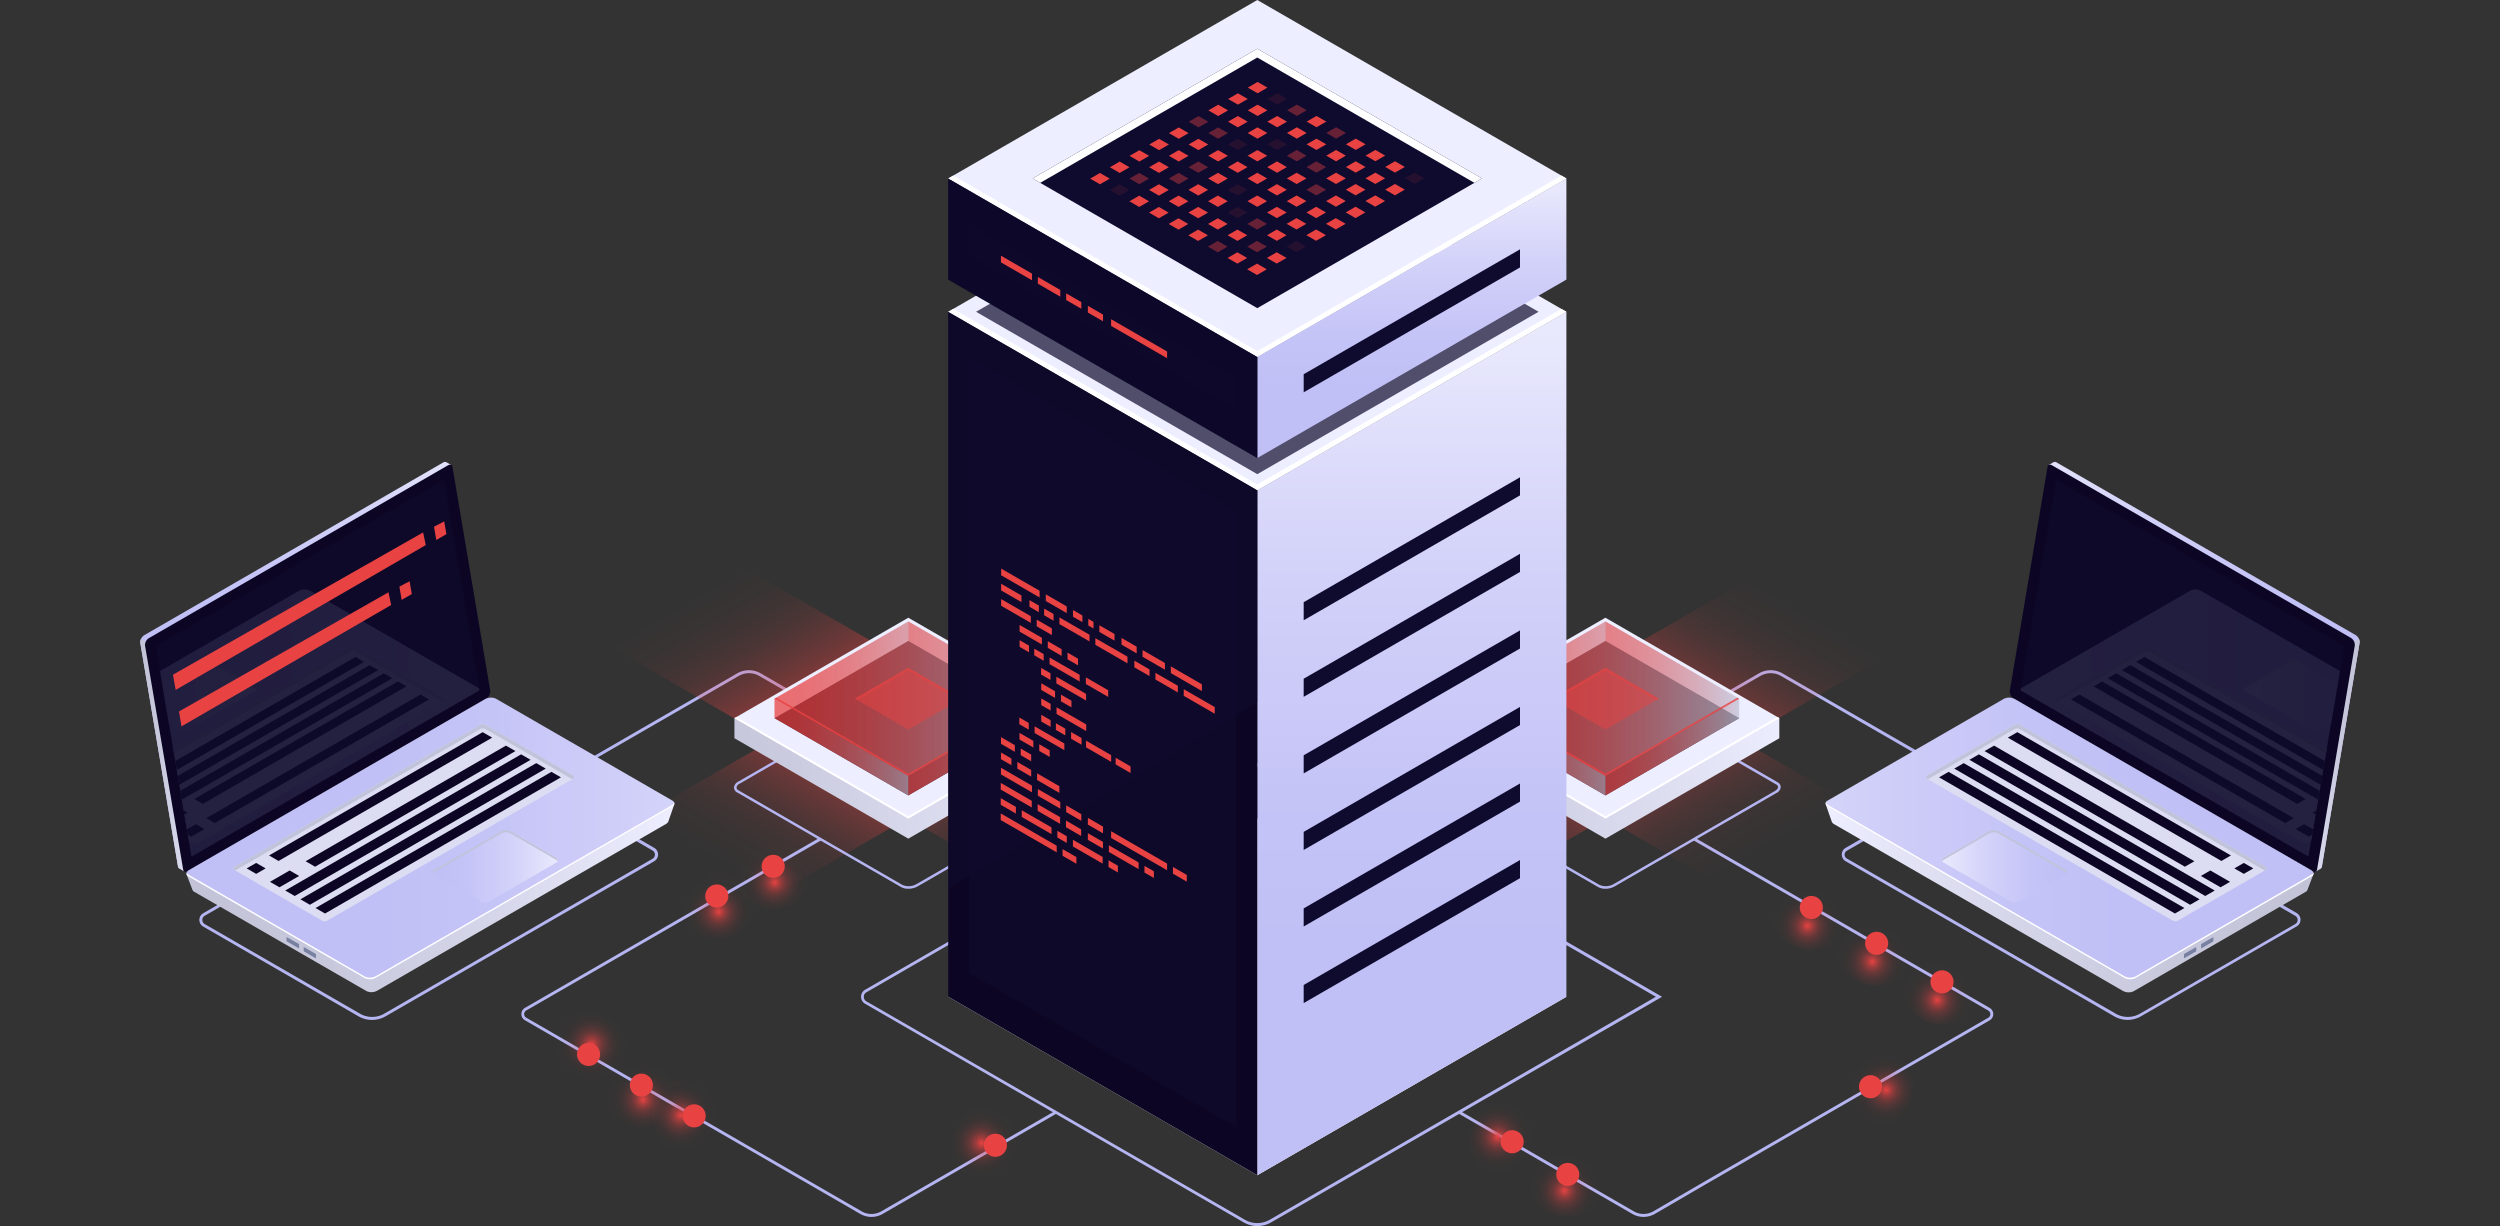 <svg xmlns="http://www.w3.org/2000/svg" xmlns:xlink="http://www.w3.org/1999/xlink" viewBox="0 0 552.4 270.91"><rect x="0" y="0" width="552.4" height="270.91" fill="#333333" stroke="none"/><defs><style>.cls-1{fill:none;}.cls-2{isolation:isolate;}.cls-12,.cls-3{fill:#b5b5f2;}.cls-10,.cls-11,.cls-4,.cls-5,.cls-6,.cls-7,.cls-8,.cls-9{opacity:0.6;}.cls-10,.cls-11,.cls-12,.cls-4,.cls-5,.cls-6,.cls-62,.cls-64,.cls-66,.cls-68,.cls-7,.cls-70,.cls-72,.cls-74,.cls-76,.cls-78,.cls-8,.cls-80,.cls-82,.cls-84,.cls-9{mix-blend-mode:lighten;}.cls-4{fill:url(#linear-gradient);}.cls-5{fill:url(#linear-gradient-2);}.cls-6{fill:url(#linear-gradient-3);}.cls-7{fill:url(#linear-gradient-4);}.cls-8{fill:url(#linear-gradient-5);}.cls-9{fill:url(#linear-gradient-6);}.cls-10{fill:url(#linear-gradient-7);}.cls-11{fill:url(#linear-gradient-8);}.cls-13{fill:url(#Áåçûìÿííûé_ãðàäèåíò_6);}.cls-14{fill:#edeeff;}.cls-15{fill:#fff;}.cls-16{fill:#03010f;}.cls-17,.cls-18,.cls-19,.cls-20,.cls-21,.cls-22,.cls-23,.cls-26,.cls-27,.cls-28,.cls-29,.cls-30,.cls-31{opacity:0.5;}.cls-17{fill:url(#Áåçûìÿííûé_ãðàäèåíò_5);}.cls-18{fill:url(#Áåçûìÿííûé_ãðàäèåíò_5-2);}.cls-19{fill:url(#Áåçûìÿííûé_ãðàäèåíò_5-3);}.cls-20{fill:url(#Áåçûìÿííûé_ãðàäèåíò_5-4);}.cls-21,.cls-24,.cls-37,.cls-40,.cls-41{fill:#e84242;}.cls-22{fill:url(#Áåçûìÿííûé_ãðàäèåíò_5-5);}.cls-23{fill:url(#Áåçûìÿííûé_ãðàäèåíò_5-6);}.cls-24{opacity:0.8;}.cls-25{fill:url(#Áåçûìÿííûé_ãðàäèåíò_6-2);}.cls-26{fill:url(#Áåçûìÿííûé_ãðàäèåíò_5-7);}.cls-27{fill:url(#Áåçûìÿííûé_ãðàäèåíò_5-8);}.cls-28{fill:url(#Áåçûìÿííûé_ãðàäèåíò_5-9);}.cls-29{fill:url(#Áåçûìÿííûé_ãðàäèåíò_5-10);}.cls-30{fill:url(#Áåçûìÿííûé_ãðàäèåíò_5-11);}.cls-31{fill:url(#Áåçûìÿííûé_ãðàäèåíò_5-12);}.cls-32,.cls-36,.cls-39{fill:#0f0b2e;}.cls-32{opacity:0.7;}.cls-33{fill:url(#Áåçûìÿííûé_ãðàäèåíò_3);}.cls-34{fill:#0c0624;}.cls-35,.cls-39{opacity:0.51;}.cls-38{fill:url(#Áåçûìÿííûé_ãðàäèåíò_3-2);}.cls-40{opacity:0.1;}.cls-41{opacity:0.4;}.cls-42{fill:url(#Áåçûìÿííûé_ãðàäèåíò_3-3);}.cls-43{fill:url(#Áåçûìÿííûé_ãðàäèåíò_4);}.cls-44{fill:url(#Áåçûìÿííûé_ãðàäèåíò_4-2);}.cls-45{fill:url(#Áåçûìÿííûé_ãðàäèåíò_3-4);}.cls-46{fill:#7881a2;}.cls-47{fill:#dcddf2;}.cls-48{fill:#c1c3db;}.cls-49{fill:url(#Áåçûìÿííûé_ãðàäèåíò_3-5);}.cls-50{opacity:0.11;}.cls-51{clip-path:url(#clip-path);}.cls-52{fill:url(#Áåçûìÿííûé_ãðàäèåíò_3-6);}.cls-53{fill:url(#Áåçûìÿííûé_ãðàäèåíò_3-7);}.cls-54{fill:url(#Áåçûìÿííûé_ãðàäèåíò_3-8);}.cls-55{fill:url(#Áåçûìÿííûé_ãðàäèåíò_4-3);}.cls-56{fill:url(#Áåçûìÿííûé_ãðàäèåíò_4-4);}.cls-57{fill:url(#Áåçûìÿííûé_ãðàäèåíò_3-9);}.cls-58{fill:url(#Áåçûìÿííûé_ãðàäèåíò_3-10);}.cls-59{clip-path:url(#clip-path-2);}.cls-60{fill:url(#Áåçûìÿííûé_ãðàäèåíò_3-11);}.cls-61{fill:url(#Áåçûìÿííûé_ãðàäèåíò_3-12);}.cls-62{fill:url(#radial-gradient);}.cls-63{fill:url(#Áåçûìÿííûé_ãðàäèåíò_2);}.cls-64{fill:url(#radial-gradient-2);}.cls-65{fill:url(#Áåçûìÿííûé_ãðàäèåíò_2-2);}.cls-66{fill:url(#radial-gradient-3);}.cls-67{fill:url(#Áåçûìÿííûé_ãðàäèåíò_2-3);}.cls-68{fill:url(#radial-gradient-4);}.cls-69{fill:url(#Áåçûìÿííûé_ãðàäèåíò_2-4);}.cls-70{fill:url(#radial-gradient-5);}.cls-71{fill:url(#Áåçûìÿííûé_ãðàäèåíò_2-5);}.cls-72{fill:url(#radial-gradient-6);}.cls-73{fill:url(#Áåçûìÿííûé_ãðàäèåíò_2-6);}.cls-74{fill:url(#radial-gradient-7);}.cls-75{fill:url(#Áåçûìÿííûé_ãðàäèåíò_2-7);}.cls-76{fill:url(#radial-gradient-8);}.cls-77{fill:url(#Áåçûìÿííûé_ãðàäèåíò_2-8);}.cls-78{fill:url(#radial-gradient-9);}.cls-79{fill:url(#Áåçûìÿííûé_ãðàäèåíò_2-9);}.cls-80{fill:url(#radial-gradient-10);}.cls-81{fill:url(#Áåçûìÿííûé_ãðàäèåíò_2-10);}.cls-82{fill:url(#radial-gradient-11);}.cls-83{fill:url(#Áåçûìÿííûé_ãðàäèåíò_2-11);}.cls-84{fill:url(#radial-gradient-12);}.cls-85{fill:url(#Áåçûìÿííûé_ãðàäèåíò_2-12);}</style><linearGradient id="linear-gradient" x1="-1854.96" y1="-750.21" x2="-1854.96" y2="-790.28" gradientTransform="matrix(0.87, 0.5, -1, 0.58, 1225.88, 1515.54)" gradientUnits="userSpaceOnUse"><stop offset="0" stop-color="#e84242"/><stop offset="0.04" stop-color="#e84242" stop-opacity="0.9"/><stop offset="0.13" stop-color="#e84242" stop-opacity="0.69"/><stop offset="0.23" stop-color="#e84242" stop-opacity="0.51"/><stop offset="0.34" stop-color="#e84242" stop-opacity="0.35"/><stop offset="0.44" stop-color="#e84242" stop-opacity="0.22"/><stop offset="0.56" stop-color="#e84242" stop-opacity="0.12"/><stop offset="0.68" stop-color="#e84242" stop-opacity="0.05"/><stop offset="0.82" stop-color="#e84242" stop-opacity="0.01"/><stop offset="1" stop-color="#e84242" stop-opacity="0"/></linearGradient><linearGradient id="linear-gradient-2" x1="987.41" y1="-69.02" x2="987.41" y2="-115.3" gradientTransform="matrix(1, -0.58, 0.87, 0.5, -587.86, 759.53)" xlink:href="#linear-gradient"/><linearGradient id="linear-gradient-3" x1="575.06" y1="2726.87" x2="575.06" y2="2686.8" gradientTransform="matrix(-0.87, -0.5, 1, -0.58, -1889.1, 2034.19)" xlink:href="#linear-gradient"/><linearGradient id="linear-gradient-4" x1="-2489.67" y1="2361" x2="-2489.67" y2="2314.73" gradientTransform="matrix(-1, 0.58, -0.87, -0.5, -75.35, 2790.2)" xlink:href="#linear-gradient"/><linearGradient id="linear-gradient-5" x1="-1944.02" y1="-673.09" x2="-1944.02" y2="-713.16" xlink:href="#linear-gradient"/><linearGradient id="linear-gradient-6" x1="910.29" y1="-158.08" x2="910.29" y2="-204.36" gradientTransform="matrix(1, -0.58, 0.87, 0.5, -587.86, 759.53)" xlink:href="#linear-gradient"/><linearGradient id="linear-gradient-7" x1="664.12" y1="2649.75" x2="664.12" y2="2609.68" gradientTransform="matrix(-0.87, -0.5, 1, -0.58, -1889.1, 2034.19)" xlink:href="#linear-gradient"/><linearGradient id="linear-gradient-8" x1="-2412.56" y1="2450.06" x2="-2412.56" y2="2403.78" gradientTransform="matrix(-1, 0.58, -0.87, -0.5, -75.35, 2790.2)" xlink:href="#linear-gradient"/><linearGradient id="Áåçûìÿííûé_ãðàäèåíò_6" x1="143.28" y1="171.99" x2="241.76" y2="171.99" gradientUnits="userSpaceOnUse"><stop offset="0" stop-color="#c2c3d7"/><stop offset="0.29" stop-color="#c9cade"/><stop offset="0.72" stop-color="#dddef0"/><stop offset="1" stop-color="#edeeff"/></linearGradient><linearGradient id="Áåçûìÿííûé_ãðàäèåíò_5" x1="171.15" y1="158.68" x2="230.26" y2="158.68" gradientUnits="userSpaceOnUse"><stop offset="0" stop-color="#e84242"/><stop offset="0.14" stop-color="#e74647"/><stop offset="0.31" stop-color="#e35355"/><stop offset="0.49" stop-color="#dd676d"/><stop offset="0.68" stop-color="#d5848e"/><stop offset="0.88" stop-color="#caa8b8"/><stop offset="1" stop-color="#c2c3d7"/></linearGradient><linearGradient id="Áåçûìÿííûé_ãðàäèåíò_5-2" x1="200.7" y1="148" x2="230.26" y2="148" xlink:href="#Áåçûìÿííûé_ãðàäèåíò_5"/><linearGradient id="Áåçûìÿííûé_ãðàäèåíò_5-3" x1="171.15" y1="148" x2="200.7" y2="148" xlink:href="#Áåçûìÿííûé_ãðàäèåíò_5"/><linearGradient id="Áåçûìÿííûé_ãðàäèåíò_5-4" x1="171.15" y1="154.38" x2="230.26" y2="154.38" xlink:href="#Áåçûìÿííûé_ãðàäèåíò_5"/><linearGradient id="Áåçûìÿííûé_ãðàäèåíò_5-5" x1="200.7" y1="165.06" x2="230.26" y2="165.06" xlink:href="#Áåçûìÿííûé_ãðàäèåíò_5"/><linearGradient id="Áåçûìÿííûé_ãðàäèåíò_5-6" x1="171.15" y1="165.06" x2="200.7" y2="165.06" xlink:href="#Áåçûìÿííûé_ãðàäèåíò_5"/><linearGradient id="Áåçûìÿííûé_ãðàäèåíò_6-2" x1="297.31" y1="171.99" x2="395.79" y2="171.99" xlink:href="#Áåçûìÿííûé_ãðàäèåíò_6"/><linearGradient id="Áåçûìÿííûé_ãðàäèåíò_5-7" x1="325.18" y1="158.68" x2="384.29" y2="158.68" xlink:href="#Áåçûìÿííûé_ãðàäèåíò_5"/><linearGradient id="Áåçûìÿííûé_ãðàäèåíò_5-8" x1="354.73" y1="148" x2="384.29" y2="148" xlink:href="#Áåçûìÿííûé_ãðàäèåíò_5"/><linearGradient id="Áåçûìÿííûé_ãðàäèåíò_5-9" x1="325.18" y1="148" x2="354.73" y2="148" xlink:href="#Áåçûìÿííûé_ãðàäèåíò_5"/><linearGradient id="Áåçûìÿííûé_ãðàäèåíò_5-10" x1="325.18" y1="154.38" x2="384.29" y2="154.38" xlink:href="#Áåçûìÿííûé_ãðàäèåíò_5"/><linearGradient id="Áåçûìÿííûé_ãðàäèåíò_5-11" x1="354.73" y1="165.06" x2="384.29" y2="165.06" xlink:href="#Áåçûìÿííûé_ãðàäèåíò_5"/><linearGradient id="Áåçûìÿííûé_ãðàäèåíò_5-12" x1="325.18" y1="165.06" x2="354.73" y2="165.06" xlink:href="#Áåçûìÿííûé_ãðàäèåíò_5"/><linearGradient id="Áåçûìÿííûé_ãðàäèåíò_3" x1="311.96" y1="217.06" x2="311.96" y2="72.94" gradientUnits="userSpaceOnUse"><stop offset="0" stop-color="#c0bff6"/><stop offset="0.29" stop-color="#c5c4f7"/><stop offset="0.64" stop-color="#d3d2f9"/><stop offset="1" stop-color="#e9e9fd"/></linearGradient><linearGradient id="Áåçûìÿííûé_ãðàäèåíò_3-2" x1="311.96" y1="87.41" x2="311.96" y2="40.74" xlink:href="#Áåçûìÿííûé_ãðàäèåíò_3"/><linearGradient id="Áåçûìÿííûé_ãðàäèåíò_3-3" x1="2278.69" y1="147.3" x2="2354.99" y2="147.3" gradientTransform="translate(-2278.69)" xlink:href="#Áåçûìÿííûé_ãðàäèåíò_3"/><linearGradient id="Áåçûìÿííûé_ãðàäèåíò_4" x1="2278.69" y1="166.87" x2="2291.79" y2="166.87" gradientTransform="translate(-2278.69)" gradientUnits="userSpaceOnUse"><stop offset="0" stop-color="#c2c3d7"/><stop offset="0.29" stop-color="#c7c8dc"/><stop offset="0.63" stop-color="#d5d6e9"/><stop offset="1" stop-color="#edeeff"/><stop offset="1" stop-color="#edeeff"/></linearGradient><linearGradient id="Áåçûìÿííûé_ãðàäèåíò_4-2" x1="2288.91" y1="188.86" x2="2396.68" y2="188.86" xlink:href="#Áåçûìÿííûé_ãðàäèåíò_4"/><linearGradient id="Áåçûìÿííûé_ãðàäèåíò_3-4" x1="2325.12" y1="185.27" x2="2432.94" y2="185.27" gradientTransform="translate(-2278.69)" xlink:href="#Áåçûìÿííûé_ãðàäèåíò_3"/><linearGradient id="Áåçûìÿííûé_ãðàäèåíò_3-5" x1="2343.38" y1="191.39" x2="2370.98" y2="191.39" gradientTransform="translate(-2278.69)" xlink:href="#Áåçûìÿííûé_ãðàäèåíò_3"/><clipPath id="clip-path" transform="translate(30.99)"><polygon id="SVGID" class="cls-1" points="67.09 105.97 3.43 142.73 11.32 189.27 74.95 152.54 67.09 105.97"/></clipPath><linearGradient id="Áåçûìÿííûé_ãðàäèåíò_3-6" x1="2283.93" y1="161.37" x2="2391.75" y2="161.37" gradientTransform="translate(-2278.69)" xlink:href="#Áåçûìÿííûé_ãðàäèåíò_3"/><linearGradient id="Áåçûìÿííûé_ãðàäèåíò_3-7" x1="2276.83" y1="153.46" x2="2304.43" y2="153.46" gradientTransform="translate(-2278.69)" xlink:href="#Áåçûìÿííûé_ãðàäèåíò_3"/><linearGradient id="Áåçûìÿííûé_ãðàäèåíò_3-8" x1="32.25" y1="147.3" x2="108.55" y2="147.3" gradientTransform="matrix(-1, 0, 0, 1, 522.66, 0)" xlink:href="#Áåçûìÿííûé_ãðàäèåíò_3"/><linearGradient id="Áåçûìÿííûé_ãðàäèåíò_4-3" x1="32.25" y1="166.87" x2="45.35" y2="166.87" gradientTransform="matrix(-1, 0, 0, 1, 522.66, 0)" xlink:href="#Áåçûìÿííûé_ãðàäèåíò_4"/><linearGradient id="Áåçûìÿííûé_ãðàäèåíò_4-4" x1="42.47" y1="188.86" x2="150.24" y2="188.86" gradientTransform="matrix(-1, 0, 0, 1, 522.66, 0)" xlink:href="#Áåçûìÿííûé_ãðàäèåíò_4"/><linearGradient id="Áåçûìÿííûé_ãðàäèåíò_3-9" x1="78.68" y1="185.27" x2="186.5" y2="185.27" gradientTransform="matrix(-1, 0, 0, 1, 522.66, 0)" xlink:href="#Áåçûìÿííûé_ãðàäèåíò_3"/><linearGradient id="Áåçûìÿííûé_ãðàäèåíò_3-10" x1="96.94" y1="191.39" x2="124.54" y2="191.39" gradientTransform="matrix(-1, 0, 0, 1, 522.66, 0)" xlink:href="#Áåçûìÿííûé_ãðàäèåíò_3"/><clipPath id="clip-path-2" transform="translate(30.99)"><polygon id="SVGID-2" data-name="SVGID" class="cls-1" points="423.31 105.97 486.98 142.73 479.08 189.27 415.46 152.54 423.31 105.97"/></clipPath><linearGradient id="Áåçûìÿííûé_ãðàäèåíò_3-11" x1="37.49" y1="161.37" x2="145.31" y2="161.37" gradientTransform="matrix(-1, 0, 0, 1, 522.66, 0)" xlink:href="#Áåçûìÿííûé_ãðàäèåíò_3"/><linearGradient id="Áåçûìÿííûé_ãðàäèåíò_3-12" x1="30.39" y1="153.46" x2="57.99" y2="153.46" gradientTransform="matrix(-1, 0, 0, 1, 522.66, 0)" xlink:href="#Áåçûìÿííûé_ãðàäèåíò_3"/><radialGradient id="radial-gradient" cx="426.69" cy="365.54" r="9.38" gradientTransform="matrix(0.99, -0.13, -0.13, -0.99, -255.24, 662.6)" gradientUnits="userSpaceOnUse"><stop offset="0" stop-color="#e84242"/><stop offset="0.02" stop-color="#e84242" stop-opacity="0.93"/><stop offset="0.08" stop-color="#e84242" stop-opacity="0.74"/><stop offset="0.14" stop-color="#e84242" stop-opacity="0.56"/><stop offset="0.21" stop-color="#e84242" stop-opacity="0.41"/><stop offset="0.28" stop-color="#e84242" stop-opacity="0.28"/><stop offset="0.37" stop-color="#e84242" stop-opacity="0.18"/><stop offset="0.46" stop-color="#e84242" stop-opacity="0.1"/><stop offset="0.57" stop-color="#e84242" stop-opacity="0.04"/><stop offset="0.71" stop-color="#e84242" stop-opacity="0.01"/><stop offset="1" stop-color="#e84242" stop-opacity="0"/></radialGradient><radialGradient id="Áåçûìÿííûé_ãðàäèåíò_2" cx="426.69" cy="365.54" r="2.55" gradientTransform="matrix(0.86, -0.5, -0.5, -0.86, -61.48, 777.48)" gradientUnits="userSpaceOnUse"><stop offset="0" stop-color="#e84242"/><stop offset="1" stop-color="#e84242"/></radialGradient><radialGradient id="radial-gradient-2" cx="480.87" cy="326.33" r="9.38" gradientTransform="matrix(0.99, -0.13, -0.13, -0.99, -247.33, 636.98)" xlink:href="#radial-gradient"/><radialGradient id="Áåçûìÿííûé_ãðàäèåíò_2-2" cx="480.87" cy="326.33" r="2.55" xlink:href="#Áåçûìÿííûé_ãðàäèåíò_2"/><radialGradient id="radial-gradient-3" cx="579.83" cy="269.35" r="9.38" gradientTransform="matrix(0.99, -0.13, -0.13, -0.99, -238.45, 592.07)" xlink:href="#radial-gradient"/><radialGradient id="Áåçûìÿííûé_ãðàäèåíò_2-3" cx="579.83" cy="269.35" r="2.55" xlink:href="#Áåçûìÿííûé_ãðàäèåíò_2"/><radialGradient id="radial-gradient-4" cx="586.8" cy="256.95" r="9.38" gradientTransform="matrix(0.86, -0.5, -0.5, -0.86, -61.48, 777.48)" xlink:href="#radial-gradient"/><radialGradient id="Áåçûìÿííûé_ãðàäèåíò_2-4" cx="586.8" cy="256.95" r="2.55" gradientTransform="matrix(0.86, -0.5, -0.5, -0.86, -30.49, 777.48)" xlink:href="#Áåçûìÿííûé_ãðàäèåíò_2"/><radialGradient id="radial-gradient-5" cx="654.34" cy="239.91" r="9.38" gradientTransform="matrix(1, -0.07, -0.07, -1, -252.4, 527.96)" xlink:href="#radial-gradient"/><radialGradient id="Áåçûìÿííûé_ãðàäèåíò_2-5" cx="654.34" cy="239.91" r="2.55" xlink:href="#Áåçûìÿííûé_ãðàäèåíò_2"/><radialGradient id="radial-gradient-6" cx="679.67" cy="251.94" r="9.38" gradientTransform="matrix(0.86, -0.5, -0.5, -0.86, -61.48, 777.48)" xlink:href="#radial-gradient"/><radialGradient id="Áåçûìÿííûé_ãðàäèåíò_2-6" cx="679.67" cy="251.94" r="2.55" xlink:href="#Áåçûìÿííûé_ãðàäèåíò_2"/><radialGradient id="radial-gradient-7" cx="671.5" cy="266.58" r="9.38" gradientTransform="matrix(0.86, -0.5, -0.5, -0.86, -61.48, 777.48)" xlink:href="#radial-gradient"/><radialGradient id="Áåçûìÿííûé_ãðàäèåíò_2-7" cx="671.5" cy="266.58" r="2.55" xlink:href="#Áåçûìÿííûé_ãðàäèåíò_2"/><radialGradient id="radial-gradient-8" cx="663.04" cy="280.71" r="9.38" gradientTransform="matrix(0.86, -0.5, -0.5, -0.86, -61.48, 777.48)" xlink:href="#radial-gradient"/><radialGradient id="Áåçûìÿííûé_ãðàäèåíò_2-8" cx="663.04" cy="280.71" r="2.55" xlink:href="#Áåçûìÿííûé_ãðàäèåíò_2"/><radialGradient id="radial-gradient-9" cx="420.05" cy="377.29" r="9.38" gradientTransform="matrix(0.86, -0.5, -0.5, -0.86, -61.48, 777.48)" xlink:href="#radial-gradient"/><radialGradient id="Áåçûìÿííûé_ãðàäèåíò_2-9" cx="420.05" cy="377.29" r="2.55" gradientTransform="matrix(0.86, -0.5, -0.5, -0.86, -30.49, 777.48)" xlink:href="#Áåçûìÿííûé_ãðàäèåíò_2"/><radialGradient id="radial-gradient-10" cx="413.4" cy="389.04" r="9.38" gradientTransform="matrix(0.71, 0.71, 0.71, -0.71, -468.35, 215.77)" xlink:href="#radial-gradient"/><radialGradient id="Áåçûìÿííûé_ãðàäèåíò_2-10" cx="413.4" cy="389.04" r="2.55" xlink:href="#Áåçûìÿííûé_ãðàäèåíò_2"/><radialGradient id="radial-gradient-11" cx="455.53" cy="404.95" r="9.38" gradientTransform="matrix(0.86, -0.5, -0.5, -0.86, -61.48, 777.48)" xlink:href="#radial-gradient"/><radialGradient id="Áåçûìÿííûé_ãðàäèåíò_2-11" cx="455.53" cy="404.95" r="2.55" xlink:href="#Áåçûìÿííûé_ãðàäèåíò_2"/><radialGradient id="radial-gradient-12" cx="469.6" cy="404.32" r="9.38" gradientTransform="matrix(0.86, -0.5, -0.5, -0.86, -61.48, 777.48)" xlink:href="#radial-gradient"/><radialGradient id="Áåçûìÿííûé_ãðàäèåíò_2-12" cx="469.6" cy="404.32" r="2.55" xlink:href="#Áåçûìÿííûé_ãðàäèåíò_2"/></defs><title>Asset 1</title><g class="cls-2"><g id="Layer_2" data-name="Layer 2"><g id="Ñëîé_1" data-name="Ñëîé 1"><path class="cls-3" d="M332.17,268.89a5,5,0,0,1-2.49-.67l-38.39-22.17.33-.57L330,267.65a4.32,4.32,0,0,0,4.34,0l11.21-6.52,62.77-36.24a.93.93,0,0,0,.47-.81.91.91,0,0,0-.47-.8l-65.11-37.59.33-.57,65.11,37.59a1.58,1.58,0,0,1,0,2.74l-62.78,36.25-11.2,6.52A5.08,5.08,0,0,1,332.17,268.89Z" transform="translate(30.99)"/><path class="cls-3" d="M86.76,175.61l-.33-.57,45.48-26.26a5.21,5.21,0,0,1,5.18,0l21.26,12.28-.33.57-21.26-12.28a4.56,4.56,0,0,0-4.52,0Z" transform="translate(30.99)"/><path class="cls-3" d="M408,175.61l-45.48-26.26a4.58,4.58,0,0,0-4.53,0l-21.26,12.28-.32-.57,21.26-12.28a5.21,5.21,0,0,1,5.18,0L408.35,175Z" transform="translate(30.99)"/><polygon class="cls-4" points="424.74 140.39 394.81 123.11 354.73 146.25 384.66 163.53 424.74 140.39"/><polygon class="cls-5" points="314.66 123.11 284.73 140.39 324.8 163.53 354.73 146.25 314.66 123.11"/><polygon class="cls-6" points="284.73 186.66 314.66 203.94 354.74 180.81 324.8 163.53 284.73 186.66"/><polygon class="cls-7" points="394.81 203.94 424.74 186.66 384.66 163.53 354.74 180.81 394.81 203.94"/><polygon class="cls-8" points="270.49 140.39 240.56 123.11 200.49 146.25 230.42 163.53 270.49 140.39"/><polygon class="cls-9" points="160.42 123.11 130.49 140.39 170.56 163.53 200.49 146.25 160.42 123.11"/><polygon class="cls-10" points="130.49 186.66 160.42 203.94 200.49 180.81 170.56 163.53 130.49 186.66"/><polygon class="cls-11" points="240.56 203.94 270.5 186.66 230.42 163.53 200.49 180.81 240.56 203.94"/><path class="cls-12" d="M169.71,196.38a3.17,3.17,0,0,1-1.61-.38l-36.19-20.89a1.26,1.26,0,0,1-.72-1.09,1.65,1.65,0,0,1,1-1.34l35.7-20.61a4,4,0,0,1,3.66-.14l36.18,20.89a1.28,1.28,0,0,1,.73,1.09,1.66,1.66,0,0,1-1,1.34l-35.7,20.61A4.07,4.07,0,0,1,169.71,196.38Zm-1.33-.86a3.49,3.49,0,0,0,3.09-.14l35.7-20.61c.43-.25.69-.57.69-.86a.75.75,0,0,0-.45-.6l-36.18-20.9a3.54,3.54,0,0,0-3.1.14l-35.7,20.62a1.12,1.12,0,0,0-.68.85.77.77,0,0,0,.44.61Z" transform="translate(30.99)"/><polygon class="cls-13" points="239.13 158.68 239.13 163.12 200.7 185.31 162.28 163.12 162.28 158.68 239.13 158.68"/><polygon class="cls-14" points="200.7 180.86 162.28 158.68 200.7 136.49 239.13 158.68 200.7 180.86"/><polygon class="cls-15" points="200.7 180.35 162.72 158.42 162.28 158.68 200.7 180.86 239.13 158.68 238.68 158.42 200.7 180.35"/><polygon class="cls-16" points="200.7 175.75 171.15 158.68 200.7 141.62 230.26 158.68 200.7 175.75"/><polygon class="cls-17" points="200.7 175.75 171.15 158.68 200.7 141.62 230.26 158.68 200.7 175.75"/><polygon class="cls-18" points="200.7 137.32 230.26 154.38 230.26 158.68 200.7 141.62 200.7 137.32"/><polygon class="cls-19" points="200.7 141.62 171.15 158.68 171.15 154.38 200.7 137.32 200.7 141.62"/><polygon class="cls-20" points="200.7 171.44 171.15 154.38 200.7 137.32 230.26 154.38 200.7 171.44"/><polygon class="cls-21" points="200.7 161.2 188.89 154.38 200.7 147.56 212.51 154.38 200.7 161.2"/><polygon class="cls-21" points="200.7 148.19 211.97 154.69 212.51 154.38 200.7 147.56 188.89 154.38 189.44 154.69 200.7 148.19"/><polygon class="cls-22" points="200.7 171.44 200.7 175.75 230.26 158.68 230.26 154.38 200.7 171.44"/><polygon class="cls-23" points="171.15 154.38 171.15 158.68 200.7 175.75 200.7 171.44 171.15 154.38"/><polygon class="cls-24" points="200.7 170.97 171.55 154.15 171.15 154.38 200.7 171.44 230.26 154.38 229.85 154.15 200.7 170.97"/><path class="cls-12" d="M323.74,196.38a3.2,3.2,0,0,1-1.61-.38l-36.19-20.89a1.28,1.28,0,0,1-.72-1.09,1.64,1.64,0,0,1,1-1.34l35.7-20.61a4,4,0,0,1,3.65-.14l36.18,20.89a1.28,1.28,0,0,1,.73,1.09,1.64,1.64,0,0,1-1,1.34l-35.7,20.61A4.07,4.07,0,0,1,323.74,196.38Zm-1.33-.86a3.49,3.49,0,0,0,3.09-.14l35.7-20.61c.43-.25.69-.57.69-.86a.73.73,0,0,0-.45-.6l-36.18-20.9a3.54,3.54,0,0,0-3.1.14l-35.69,20.62c-.43.24-.69.56-.69.85a.77.77,0,0,0,.44.61Z" transform="translate(30.99)"/><polygon class="cls-25" points="393.16 158.68 393.16 163.12 354.74 185.31 316.31 163.12 316.31 158.68 393.16 158.68"/><polygon class="cls-14" points="354.74 180.86 316.31 158.68 354.73 136.49 393.16 158.68 354.74 180.86"/><polygon class="cls-15" points="354.74 180.35 316.76 158.42 316.31 158.68 354.74 180.86 393.16 158.68 392.71 158.42 354.74 180.35"/><polygon class="cls-16" points="354.74 175.75 325.18 158.68 354.73 141.62 384.29 158.68 354.74 175.75"/><polygon class="cls-26" points="354.74 175.75 325.18 158.68 354.73 141.62 384.29 158.68 354.74 175.75"/><polygon class="cls-27" points="354.73 137.32 384.29 154.38 384.29 158.68 354.73 141.62 354.73 137.32"/><polygon class="cls-28" points="354.74 141.62 325.18 158.68 325.18 154.38 354.73 137.32 354.74 141.62"/><polygon class="cls-29" points="354.74 171.44 325.18 154.38 354.73 137.32 384.29 154.38 354.74 171.44"/><polygon class="cls-21" points="354.74 161.2 342.92 154.38 354.73 147.56 366.55 154.38 354.74 161.2"/><polygon class="cls-21" points="354.73 148.19 366 154.69 366.55 154.38 354.73 147.56 342.92 154.38 343.47 154.69 354.73 148.19"/><polygon class="cls-30" points="354.74 171.44 354.74 175.75 384.29 158.68 384.29 154.38 354.74 171.44"/><polygon class="cls-31" points="325.18 154.38 325.18 158.68 354.74 175.75 354.74 171.44 325.18 154.38"/><polygon class="cls-24" points="354.74 170.97 325.58 154.15 325.18 154.38 354.74 171.44 384.29 154.38 383.88 154.15 354.74 170.97"/><polygon class="cls-14" points="277.81 108.32 209.52 68.89 277.81 29.46 346.11 68.89 277.81 108.32"/><polygon class="cls-32" points="277.81 104.77 215.67 68.89 277.81 33.01 339.96 68.89 277.81 104.77"/><path class="cls-3" d="M246.82,270.91a6.14,6.14,0,0,1-3-.81l-83.65-48.3a1.79,1.79,0,0,1,0-3.11l86.7-50.05,89.39,51.61L249.87,270.1A6.14,6.14,0,0,1,246.82,270.91Zm-2.72-1.38a5.5,5.5,0,0,0,5.44,0l85.35-49.28-88.07-50.86-86.37,49.87a1.11,1.11,0,0,0-.57,1,1.12,1.12,0,0,0,.57,1Z" transform="translate(30.99)"/><polygon class="cls-15" points="277.81 259.68 209.52 220.24 277.81 180.81 346.11 220.25 277.81 259.68"/><polygon class="cls-33" points="346.11 68.89 346.11 220.25 277.81 259.68 277.81 108.32 346.11 68.89"/><polygon class="cls-34" points="209.52 68.89 209.52 220.24 277.81 259.68 277.81 108.32 209.52 68.89"/><g class="cls-35"><polygon class="cls-36" points="214.14 78.93 214.14 214.97 273.19 249.06 273.19 113.02 214.14 78.93"/></g><polygon class="cls-36" points="335.86 105.46 335.86 109.46 288.06 137.06 288.06 133.06 335.86 105.46"/><polygon class="cls-36" points="335.86 122.37 335.86 126.37 288.06 153.97 288.06 149.97 335.86 122.37"/><polygon class="cls-36" points="335.86 139.29 335.86 143.29 288.06 170.89 288.06 166.89 335.86 139.29"/><polygon class="cls-36" points="335.86 156.2 335.86 160.21 288.06 187.81 288.06 183.81 335.86 156.2"/><polygon class="cls-36" points="335.86 173.12 335.86 177.12 288.06 204.72 288.06 200.72 335.86 173.12"/><polygon class="cls-36" points="335.86 190.03 335.86 194.04 288.06 221.64 288.06 217.64 335.86 190.03"/><polygon class="cls-15" points="277.81 107.04 210.63 68.25 209.52 68.89 277.81 108.32 346.11 68.89 345 68.25 277.81 107.04"/><g class="cls-35"><polygon class="cls-36" points="209.52 196.32 277.81 155.09 277.81 108.32 209.52 68.89 209.52 196.32"/></g><polygon class="cls-37" points="221.21 127.11 229.71 132.02 229.71 130.54 221.22 125.64 221.21 127.11"/><polygon class="cls-37" points="231.08 132.8 235.71 135.48 235.71 134 231.08 131.33 231.08 132.8"/><polygon class="cls-37" points="242.91 139.63 246.26 141.56 246.27 140.09 242.92 138.16 242.91 139.63"/><polygon class="cls-37" points="240.47 138.22 241.62 138.88 241.62 137.41 240.47 136.75 240.47 138.22"/><polygon class="cls-37" points="237.09 136.27 239.17 137.47 239.17 136 237.09 134.79 237.09 136.27"/><polygon class="cls-37" points="229.07 138.39 232.42 140.32 232.42 138.85 229.07 136.91 229.07 138.39"/><polygon class="cls-37" points="221.21 133.85 227.77 137.64 227.77 136.16 221.21 132.37 221.21 133.85"/><polygon class="cls-37" points="233.45 157.75 240.01 161.54 240.01 160.07 233.45 156.28 233.45 157.75"/><polygon class="cls-37" points="230.07 155.8 232.15 157 232.15 155.53 230.07 154.32 230.07 155.8"/><polygon class="cls-37" points="233.41 151 239.98 154.79 239.98 153.32 233.41 149.53 233.41 151"/><polygon class="cls-37" points="230.03 149.05 232.11 150.25 232.12 148.78 230.04 147.58 230.03 149.05"/><polygon class="cls-37" points="233.49 186.87 221.12 179.73 221.12 181.2 233.49 188.34 233.49 186.87"/><polygon class="cls-37" points="237.84 189.38 234.78 187.62 234.78 189.09 237.84 190.86 237.84 189.38"/><polygon class="cls-37" points="257.88 190.81 245.51 183.67 245.51 185.15 257.88 192.29 257.88 190.81"/><polygon class="cls-37" points="262.24 193.33 259.18 191.56 259.17 193.04 262.23 194.81 262.24 193.33"/><polygon class="cls-37" points="224.47 178.29 221.12 176.36 221.12 177.83 224.47 179.77 224.47 178.29"/><polygon class="cls-37" points="243.73 182.66 240.38 180.72 240.37 182.2 243.72 184.13 243.73 182.66"/><polygon class="cls-37" points="232.34 182.83 225.77 179.04 225.77 180.52 232.34 184.31 232.34 182.83"/><polygon class="cls-37" points="235.72 184.78 233.63 183.58 233.63 185.06 235.71 186.26 235.72 184.78"/><polygon class="cls-37" points="243.64 189.35 237.07 185.56 237.07 187.04 243.64 190.83 243.64 189.35"/><polygon class="cls-37" points="247.01 191.3 244.94 190.1 244.94 191.58 247.01 192.78 247.01 191.3"/><polygon class="cls-37" points="243.72 186.03 240.37 184.1 240.37 185.57 243.72 187.5 243.72 186.03"/><polygon class="cls-37" points="251.59 190.57 245.02 186.78 245.02 188.25 251.59 192.05 251.59 190.57"/><polygon class="cls-37" points="254.96 192.52 252.88 191.32 252.88 192.8 254.96 194 254.96 192.52"/><polygon class="cls-37" points="227.98 176.95 221.13 172.99 221.12 174.46 227.98 178.42 227.98 176.95"/><polygon class="cls-37" points="234.24 180.56 229.28 177.7 229.28 179.17 234.24 182.04 234.24 180.56"/><polygon class="cls-37" points="238.89 183.25 235.54 181.31 235.53 182.78 238.89 184.72 238.89 183.25"/><polygon class="cls-37" points="261.56 153.75 268.41 157.71 268.41 156.24 261.56 152.28 261.56 153.75"/><polygon class="cls-37" points="255.3 150.14 260.26 153 260.26 151.53 255.3 148.67 255.3 150.14"/><polygon class="cls-37" points="250.65 147.46 254 149.39 254 147.92 250.65 145.98 250.65 147.46"/><polygon class="cls-37" points="258.71 148.73 265.57 152.69 265.57 151.21 258.71 147.25 258.71 148.73"/><polygon class="cls-37" points="252.46 145.12 257.41 147.98 257.41 146.5 252.46 143.64 252.46 145.12"/><polygon class="cls-37" points="247.81 142.43 251.16 144.37 251.16 142.89 247.81 140.96 247.81 142.43"/><polygon class="cls-37" points="234.43 154.96 236.75 156.3 236.75 154.83 234.43 153.49 234.43 154.96"/><polygon class="cls-37" points="230.07 152.45 233.13 154.21 233.13 152.74 230.07 150.97 230.07 152.45"/><polygon class="cls-37" points="228.03 173.6 221.17 169.64 221.17 171.12 228.03 175.07 228.03 173.6"/><polygon class="cls-37" points="234.28 177.21 229.33 174.35 229.32 175.82 234.28 178.69 234.28 177.21"/><polygon class="cls-37" points="238.93 179.9 235.58 177.96 235.58 179.44 238.93 181.37 238.93 179.9"/><polygon class="cls-37" points="223.49 167.61 221.18 166.27 221.17 167.75 223.49 169.08 223.49 167.61"/><polygon class="cls-37" points="227.85 170.13 224.79 168.36 224.79 169.83 227.85 171.6 227.85 170.13"/><polygon class="cls-37" points="234.08 173.72 229.15 170.88 229.15 172.35 234.08 175.2 234.08 173.72"/><polygon class="cls-37" points="235.88 145.68 238.2 147.01 238.2 145.54 235.88 144.2 235.88 145.68"/><polygon class="cls-37" points="231.52 143.16 234.58 144.93 234.58 143.45 231.52 141.68 231.52 143.16"/><polygon class="cls-37" points="225.29 139.56 230.22 142.41 230.22 140.93 225.29 138.09 225.29 139.56"/><polygon class="cls-37" points="239.93 151.14 244.86 153.99 244.87 152.52 239.93 149.67 239.93 151.14"/><polygon class="cls-37" points="231.91 146.75 238.56 150.59 238.56 149.11 231.91 145.28 231.91 146.75"/><polygon class="cls-37" points="228.53 144.8 230.61 146 230.61 144.53 228.53 143.33 228.53 144.8"/><polygon class="cls-37" points="225.29 142.93 227.37 144.13 227.37 142.66 225.29 141.45 225.29 142.93"/><polygon class="cls-37" points="228.61 161.97 235.18 165.76 235.18 164.28 228.61 160.49 228.61 161.97"/><polygon class="cls-37" points="225.23 160.02 227.31 161.22 227.31 159.74 225.23 158.54 225.23 160.02"/><polygon class="cls-37" points="229.63 165.93 231.94 167.26 231.94 165.79 229.63 164.45 229.63 165.93"/><polygon class="cls-37" points="236.67 163.23 238.98 164.56 238.98 163.09 236.67 161.75 236.67 163.23"/><polygon class="cls-37" points="239.97 165.13 245.52 168.34 245.53 166.86 239.97 163.66 239.97 165.13"/><polygon class="cls-37" points="246.51 168.9 249.81 170.81 249.81 169.34 246.51 167.43 246.51 168.9"/><polygon class="cls-37" points="225.27 163.41 228.33 165.18 228.33 163.7 225.27 161.94 225.27 163.41"/><polygon class="cls-37" points="225.54 166.87 227.85 168.21 227.85 166.74 225.54 165.4 225.54 166.87"/><polygon class="cls-37" points="221.18 164.36 224.24 166.12 224.24 164.65 221.18 162.88 221.18 164.36"/><polygon class="cls-37" points="233.31 161.29 235.39 162.49 235.39 161.01 233.31 159.81 233.31 161.29"/><polygon class="cls-37" points="230.07 159.42 232.15 160.62 232.15 159.14 230.07 157.94 230.07 159.42"/><polygon class="cls-37" points="242.03 142.48 249.13 146.58 249.13 145.1 242.03 141.01 242.03 142.48"/><polygon class="cls-37" points="234.09 137.9 240.74 141.73 240.74 140.26 234.09 136.42 234.09 137.9"/><polygon class="cls-37" points="230.71 135.95 232.79 137.15 232.79 135.67 230.71 134.47 230.71 135.95"/><polygon class="cls-37" points="227.47 134.07 229.55 135.28 229.55 133.8 227.47 132.6 227.47 134.07"/><polygon class="cls-37" points="225.7 133.05 221.21 130.46 221.21 128.99 225.7 131.58 225.7 133.05"/><polygon class="cls-14" points="277.81 78.86 209.52 39.43 277.81 0 346.11 39.43 277.81 78.86"/><polygon class="cls-36" points="277.81 68.09 228.16 39.43 277.81 10.77 327.46 39.43 277.81 68.09"/><polygon class="cls-15" points="277.81 12.71 325.78 40.4 327.46 39.43 277.81 10.77 228.16 39.43 229.85 40.4 277.81 12.71"/><polygon class="cls-38" points="346.11 39.43 346.11 61.78 277.81 101.21 277.81 78.86 346.11 39.43"/><polygon class="cls-34" points="209.52 39.43 209.52 61.78 277.81 101.21 277.81 78.86 209.52 39.43"/><g class="cls-35"><polygon class="cls-36" points="214.14 49.47 214.14 56.51 273.19 90.6 273.19 83.56 214.14 49.47"/></g><polygon class="cls-15" points="277.81 77.58 210.63 38.79 209.52 39.43 277.81 78.86 346.11 39.43 345 38.79 277.81 77.58"/><polygon class="cls-36" points="335.86 55.09 335.86 59.09 288.06 86.69 288.06 82.69 335.86 55.09"/><polygon class="cls-39" points="209.52 39.43 209.52 61.78 277.81 101.21 277.81 78.86 209.52 39.43"/><polygon class="cls-37" points="257.88 77.67 245.51 70.53 245.51 72.01 257.88 79.15 257.88 77.67"/><polygon class="cls-37" points="243.73 69.52 240.38 67.58 240.37 69.06 243.72 70.99 243.73 69.52"/><polygon class="cls-37" points="228.03 60.46 221.17 56.5 221.17 57.97 228.03 61.93 228.03 60.46"/><polygon class="cls-37" points="234.28 64.07 229.33 61.21 229.32 62.68 234.28 65.55 234.28 64.07"/><polygon class="cls-37" points="238.93 66.75 235.58 64.82 235.58 66.29 238.93 68.23 238.93 66.75"/><polygon class="cls-37" points="277.88 20.61 275.71 19.36 277.88 18.1 280.05 19.36 277.88 20.61"/><polygon class="cls-40" points="282.22 23.11 280.05 21.86 282.22 20.61 284.39 21.86 282.22 23.11"/><polygon class="cls-41" points="286.56 25.62 284.39 24.36 286.56 23.11 288.73 24.36 286.56 25.62"/><polygon class="cls-37" points="290.89 28.12 288.73 26.87 290.89 25.62 293.06 26.87 290.89 28.12"/><polygon class="cls-41" points="295.23 30.63 293.06 29.37 295.23 28.12 297.4 29.37 295.23 30.63"/><polygon class="cls-37" points="299.57 33.13 297.4 31.88 299.57 30.63 301.74 31.88 299.57 33.13"/><polygon class="cls-37" points="303.91 35.63 301.74 34.38 303.91 33.13 306.07 34.38 303.91 35.63"/><polygon class="cls-37" points="308.24 38.14 306.07 36.89 308.24 35.63 310.41 36.89 308.24 38.14"/><polygon class="cls-40" points="312.58 40.64 310.41 39.39 312.58 38.14 314.75 39.39 312.58 40.64"/><polygon class="cls-37" points="273.53 23.12 271.36 21.87 273.53 20.62 275.7 21.87 273.53 23.12"/><polygon class="cls-37" points="277.87 25.63 275.7 24.38 277.87 23.12 280.03 24.38 277.87 25.63"/><polygon class="cls-37" points="282.2 28.13 280.03 26.88 282.2 25.63 284.37 26.88 282.2 28.13"/><polygon class="cls-37" points="286.54 30.64 284.37 29.38 286.54 28.13 288.71 29.38 286.54 30.64"/><polygon class="cls-37" points="290.88 33.14 288.71 31.89 290.88 30.64 293.05 31.89 290.88 33.14"/><polygon class="cls-37" points="295.21 35.64 293.05 34.39 295.21 33.14 297.38 34.39 295.21 35.64"/><polygon class="cls-37" points="299.55 38.15 297.38 36.9 299.55 35.64 301.72 36.9 299.55 38.15"/><polygon class="cls-37" points="303.89 40.65 301.72 39.4 303.89 38.15 306.06 39.4 303.89 40.65"/><polygon class="cls-37" points="308.23 43.16 306.06 41.9 308.23 40.65 310.39 41.9 308.23 43.16"/><polygon class="cls-37" points="269.17 25.64 267 24.39 269.17 23.13 271.34 24.39 269.17 25.64"/><polygon class="cls-37" points="273.51 28.14 271.34 26.89 273.51 25.64 275.68 26.89 273.51 28.14"/><polygon class="cls-37" points="277.85 30.64 275.68 29.39 277.85 28.14 280.02 29.39 277.85 30.64"/><polygon class="cls-40" points="282.19 33.15 280.02 31.9 282.19 30.64 284.35 31.9 282.19 33.15"/><polygon class="cls-41" points="286.52 35.65 284.35 34.4 286.52 33.15 288.69 34.4 286.52 35.65"/><polygon class="cls-41" points="290.86 38.16 288.69 36.91 290.86 35.65 293.03 36.91 290.86 38.16"/><polygon class="cls-37" points="295.2 40.66 293.03 39.41 295.2 38.16 297.37 39.41 295.2 40.66"/><polygon class="cls-37" points="299.53 43.17 297.37 41.91 299.53 40.66 301.7 41.91 299.53 43.17"/><polygon class="cls-37" points="303.87 45.67 301.7 44.42 303.87 43.17 306.04 44.42 303.87 45.67"/><polygon class="cls-41" points="264.82 28.15 262.65 26.9 264.82 25.65 266.99 26.9 264.82 28.15"/><polygon class="cls-41" points="269.15 30.66 266.99 29.4 269.15 28.15 271.32 29.4 269.15 30.66"/><polygon class="cls-40" points="273.49 33.16 271.32 31.91 273.49 30.66 275.66 31.91 273.49 33.16"/><polygon class="cls-37" points="277.83 35.66 275.66 34.41 277.83 33.16 280 34.41 277.83 35.66"/><polygon class="cls-37" points="282.17 38.17 280 36.92 282.17 35.66 284.34 36.92 282.17 38.17"/><polygon class="cls-37" points="286.5 40.67 284.34 39.42 286.5 38.17 288.67 39.42 286.5 40.67"/><polygon class="cls-41" points="290.84 43.18 288.67 41.92 290.84 40.67 293.01 41.92 290.84 43.18"/><polygon class="cls-37" points="295.18 45.68 293.01 44.43 295.18 43.18 297.35 44.43 295.18 45.68"/><polygon class="cls-37" points="299.52 48.19 297.35 46.93 299.52 45.68 301.69 46.93 299.52 48.19"/><polygon class="cls-37" points="260.46 30.67 258.29 29.41 260.46 28.16 262.63 29.41 260.46 30.67"/><polygon class="cls-37" points="264.8 33.17 262.63 31.92 264.8 30.67 266.97 31.92 264.8 33.17"/><polygon class="cls-37" points="269.14 35.67 266.97 34.42 269.14 33.17 271.31 34.42 269.14 35.67"/><polygon class="cls-37" points="273.48 38.18 271.31 36.93 273.48 35.67 275.64 36.93 273.48 38.18"/><polygon class="cls-37" points="277.81 40.68 275.64 39.43 277.81 38.18 279.98 39.43 277.81 40.68"/><polygon class="cls-37" points="282.15 43.19 279.98 41.94 282.15 40.68 284.32 41.94 282.15 43.19"/><polygon class="cls-37" points="286.49 45.69 284.32 44.44 286.49 43.19 288.66 44.44 286.49 45.69"/><polygon class="cls-37" points="290.82 48.2 288.66 46.94 290.82 45.69 292.99 46.94 290.82 48.2"/><polygon class="cls-37" points="295.16 50.7 292.99 49.45 295.16 48.2 297.33 49.45 295.16 50.7"/><polygon class="cls-37" points="256.11 33.18 253.94 31.93 256.11 30.68 258.28 31.93 256.11 33.18"/><polygon class="cls-37" points="260.44 35.68 258.28 34.43 260.44 33.18 262.61 34.43 260.44 35.68"/><polygon class="cls-41" points="264.78 38.19 262.61 36.94 264.78 35.68 266.95 36.94 264.78 38.19"/><polygon class="cls-37" points="269.12 40.69 266.95 39.44 269.12 38.19 271.29 39.44 269.12 40.69"/><polygon class="cls-40" points="273.46 43.2 271.29 41.95 273.46 40.69 275.63 41.95 273.46 43.2"/><polygon class="cls-37" points="277.8 45.7 275.63 44.45 277.8 43.2 279.96 44.45 277.8 45.7"/><polygon class="cls-37" points="282.13 48.2 279.96 46.95 282.13 45.7 284.3 46.95 282.13 48.2"/><polygon class="cls-37" points="286.47 50.71 284.3 49.46 286.47 48.2 288.64 49.46 286.47 50.71"/><polygon class="cls-37" points="290.81 53.21 288.64 51.96 290.81 50.71 292.98 51.96 290.81 53.21"/><polygon class="cls-37" points="251.75 35.69 249.58 34.44 251.75 33.19 253.92 34.44 251.75 35.69"/><polygon class="cls-37" points="256.09 38.2 253.92 36.95 256.09 35.69 258.26 36.95 256.09 38.2"/><polygon class="cls-41" points="260.43 40.7 258.26 39.45 260.43 38.2 262.6 39.45 260.43 40.7"/><polygon class="cls-37" points="264.76 43.21 262.6 41.95 264.76 40.7 266.93 41.95 264.76 43.21"/><polygon class="cls-37" points="269.1 45.71 266.93 44.46 269.1 43.21 271.27 44.46 269.1 45.71"/><polygon class="cls-40" points="273.44 48.22 271.27 46.96 273.44 45.71 275.61 46.96 273.44 48.22"/><polygon class="cls-41" points="277.78 50.72 275.61 49.47 277.78 48.22 279.95 49.47 277.78 50.72"/><polygon class="cls-37" points="282.12 53.22 279.95 51.97 282.11 50.72 284.28 51.97 282.12 53.22"/><polygon class="cls-40" points="286.45 55.73 284.28 54.48 286.45 53.22 288.62 54.48 286.45 55.73"/><polygon class="cls-37" points="247.4 38.21 245.23 36.96 247.4 35.7 249.57 36.96 247.4 38.21"/><polygon class="cls-41" points="251.74 40.71 249.57 39.46 251.74 38.21 253.9 39.46 251.74 40.71"/><polygon class="cls-37" points="256.07 43.22 253.9 41.97 256.07 40.71 258.24 41.97 256.07 43.22"/><polygon class="cls-37" points="260.41 45.72 258.24 44.47 260.41 43.22 262.58 44.47 260.41 45.72"/><polygon class="cls-37" points="264.75 48.23 262.58 46.97 264.75 45.72 266.92 46.97 264.75 48.23"/><polygon class="cls-37" points="269.08 50.73 266.92 49.48 269.08 48.23 271.25 49.48 269.08 50.73"/><polygon class="cls-37" points="273.42 53.23 271.25 51.98 273.42 50.73 275.59 51.98 273.42 53.23"/><polygon class="cls-41" points="277.76 55.74 275.59 54.49 277.76 53.23 279.93 54.49 277.76 55.74"/><polygon class="cls-37" points="282.1 58.24 279.93 56.99 282.1 55.74 284.27 56.99 282.1 58.24"/><polygon class="cls-37" points="243.04 40.72 240.88 39.47 243.04 38.22 245.21 39.47 243.04 40.72"/><polygon class="cls-40" points="247.38 43.23 245.21 41.98 247.38 40.72 249.55 41.98 247.38 43.23"/><polygon class="cls-37" points="251.72 45.73 249.55 44.48 251.72 43.23 253.89 44.48 251.72 45.73"/><polygon class="cls-37" points="256.06 48.23 253.89 46.98 256.06 45.73 258.22 46.98 256.06 48.23"/><polygon class="cls-37" points="260.39 50.74 258.22 49.49 260.39 48.23 262.56 49.49 260.39 50.74"/><polygon class="cls-37" points="264.73 53.24 262.56 51.99 264.73 50.74 266.9 51.99 264.73 53.24"/><polygon class="cls-41" points="269.07 55.75 266.9 54.5 269.07 53.24 271.24 54.5 269.07 55.75"/><polygon class="cls-37" points="273.4 58.25 271.24 57 273.4 55.75 275.57 57 273.4 58.25"/><polygon class="cls-37" points="277.74 60.76 275.57 59.5 277.74 58.25 279.91 59.5 277.74 60.76"/><path class="cls-3" d="M51.23,225.36a5.92,5.92,0,0,1-3-.79L13.92,204.74a1.67,1.67,0,0,1-.86-1.48,1.7,1.7,0,0,1,.86-1.48l62.29-36,.45.26,36.87,21.28a1.71,1.71,0,0,1,0,3L54.2,224.57A6,6,0,0,1,51.23,225.36Zm25-58.78-62,35.77a1.07,1.07,0,0,0,0,1.83L48.58,224a5.38,5.38,0,0,0,5.3,0l59.32-34.25a1.06,1.06,0,0,0,0-1.82Z" transform="translate(30.99)"/><path class="cls-42" d="M76.29,152,68,103l.67-.28-1-.57h0a.73.73,0,0,0-.77.06l-66,38.13A1.9,1.9,0,0,0,0,142l8.33,49.42a.64.64,0,0,0,.35.51h0l1,.56.17-.91-.06,0,65.65-37.91A1.87,1.87,0,0,0,76.29,152Z" transform="translate(30.99)"/><path class="cls-43" d="M1.24,141.69l-1.09-.48A1.54,1.54,0,0,0,0,142l8.33,49.42a.64.64,0,0,0,.35.51h0l1,.56.17-.91-.06,0,3.32-1.92Z" transform="translate(30.99)"/><path class="cls-34" d="M76.47,154.32l-66,38.13c-.51.3-.95.13-1-.4L1.05,142.62A1.85,1.85,0,0,1,1.91,141L68,102.81c.51-.29,1-.12,1,.41l8.34,49.42A1.9,1.9,0,0,1,76.47,154.32Z" transform="translate(30.99)"/><g class="cls-35"><polygon class="cls-36" points="98.09 105.97 34.42 142.73 42.32 189.27 105.94 152.54 98.09 105.97"/></g><path class="cls-44" d="M118,177.72l-3.61,1.88L78.24,158.73a2.6,2.6,0,0,0-2.36.1l-62.34,36c-.6-.33-3.32-1.64-3.32-1.64l1.32,3.44h0a.76.76,0,0,0,.37.41L50,219a2.63,2.63,0,0,0,2.36-.1l63.8-36.83a1.18,1.18,0,0,0,.53-.57h0Z" transform="translate(30.99)"/><path class="cls-45" d="M117.43,178.31,52.05,216.05a2.66,2.66,0,0,1-2.42.1l-39-22.52c-.62-.36-.54-1,.17-1.4l65.38-37.74a2.66,2.66,0,0,1,2.42-.1l39,22.52C118.22,177.27,118.15,177.89,117.43,178.31Z" transform="translate(30.99)"/><path class="cls-15" d="M117.43,177.93,52.05,215.68a2.69,2.69,0,0,1-2.42.1l-39-22.53a.76.76,0,0,1-.38-.42.66.66,0,0,0,.38.8l39,22.52a2.66,2.66,0,0,0,2.42-.1l65.38-37.74c.48-.28.67-.65.55-1A1.11,1.11,0,0,1,117.43,177.93Z" transform="translate(30.99)"/><path class="cls-46" d="M32.33,207.89v-.72c0-.07,0-.1.09-.07L35,208.56a.23.23,0,0,1,.09.18v.72c0,.06,0,.1-.09.07l-2.53-1.46A.23.23,0,0,1,32.33,207.89Z" transform="translate(30.99)"/><path class="cls-46" d="M36.11,210.07v-.71c0-.07,0-.1.09-.07l2.53,1.46a.22.22,0,0,1,.1.17v.72c0,.07,0,.1-.1.07l-2.53-1.46A.23.23,0,0,1,36.11,210.07Z" transform="translate(30.99)"/><path class="cls-47" d="M20.79,191.52l54.33-31.37a1.17,1.17,0,0,1,1.17,0l19.35,11.2a.41.41,0,0,1,0,.72L41.33,203.42a1.17,1.17,0,0,1-1.17,0L20.79,192.24A.41.41,0,0,1,20.79,191.52Z" transform="translate(30.99)"/><path class="cls-48" d="M20.79,192.24l.19.11L75.12,161.1a1.17,1.17,0,0,1,1.17,0l19.15,11.08.2-.11a.41.41,0,0,0,0-.72l-19.35-11.2a1.17,1.17,0,0,0-1.17,0L20.79,191.52A.41.41,0,0,0,20.79,192.24Z" transform="translate(30.99)"/><polygon class="cls-34" points="108.75 162.99 61.55 190.24 59.45 189.02 106.65 161.78 108.75 162.99"/><polygon class="cls-34" points="113.89 165.96 69.62 191.51 67.53 190.3 111.79 164.75 113.89 165.96"/><polygon class="cls-34" points="117.24 167.89 65.12 197.98 63.02 196.77 115.14 166.68 117.24 167.89"/><polygon class="cls-34" points="120.59 169.83 68.47 199.92 66.37 198.71 118.49 168.62 120.59 169.83"/><polygon class="cls-34" points="123.94 171.76 71.82 201.85 69.72 200.64 121.84 170.55 123.94 171.76"/><polygon class="cls-34" points="58.7 191.88 56.6 193.09 54.5 191.88 56.6 190.67 58.7 191.88"/><polygon class="cls-34" points="66.1 193.55 61.75 196.06 59.65 194.85 64 192.34 66.1 193.55"/><path class="cls-49" d="M77.21,199.11l14.65-8.46a.63.63,0,0,0,0-1.19l-10-5.79a2.29,2.29,0,0,0-2.07,0l-14.65,8.46a.63.63,0,0,0,0,1.2l10,5.78A2.29,2.29,0,0,0,77.21,199.11Z" transform="translate(30.99)"/><path class="cls-48" d="M65.12,192.62l14.65-8.46a2.29,2.29,0,0,1,2.07,0l10,5.79a.87.87,0,0,1,.36.35c.15-.29,0-.62-.36-.84l-10-5.79a2.29,2.29,0,0,0-2.07,0l-14.65,8.46c-.39.23-.51.55-.36.84A.87.87,0,0,1,65.12,192.62Z" transform="translate(30.99)"/><g class="cls-50"><g class="cls-51"><path class="cls-52" d="M76.24,154.41,10.86,192.16a2.73,2.73,0,0,1-2.42.1l-39-22.53c-.62-.36-.54-1,.18-1.39L35,130.59a2.69,2.69,0,0,1,2.42-.1l39,22.52C77,153.37,77,154,76.24,154.41Z" transform="translate(30.99)"/><path class="cls-53" d="M10.66,161.18l14.65-8.46a.63.63,0,0,0,0-1.2l-10-5.78a2.29,2.29,0,0,0-2.07,0L-1.43,154.2a.63.63,0,0,0,0,1.19l10,5.79A2.29,2.29,0,0,0,10.66,161.18Z" transform="translate(30.99)"/><path class="cls-48" d="M-1.43,154.69l14.65-8.46a2.29,2.29,0,0,1,2.07,0l10,5.78a.89.89,0,0,1,.36.36c.15-.29,0-.62-.36-.85l-10-5.78a2.29,2.29,0,0,0-2.07,0L-1.43,154.2c-.4.22-.51.55-.36.84A.87.87,0,0,1-1.43,154.69Z" transform="translate(30.99)"/><path class="cls-47" d="M-7.87,174.39,46.46,143a1.17,1.17,0,0,1,1.17,0L67,154.22a.41.41,0,0,1,0,.72L12.67,186.3a1.17,1.17,0,0,1-1.17,0L-7.87,175.12A.42.42,0,0,1-7.87,174.39Z" transform="translate(30.99)"/><path class="cls-48" d="M-7.87,175.12l.2.11L46.46,144a1.19,1.19,0,0,1,1.17,0l19.15,11.09.2-.12a.41.41,0,0,0,0-.72L47.63,143a1.17,1.17,0,0,0-1.17,0L-7.87,174.39A.42.42,0,0,0-7.87,175.12Z" transform="translate(30.99)"/><polygon class="cls-34" points="92.91 153.46 45.58 180.78 47.45 181.87 94.78 154.54 92.91 153.46"/><polygon class="cls-34" points="87.92 150.58 42.94 176.55 44.81 177.63 89.8 151.66 87.92 150.58"/><polygon class="cls-34" points="39.58 178.49 35.37 180.92 37.25 182 41.45 179.57 39.58 178.49"/><polygon class="cls-34" points="43.29 182.11 40.36 183.8 42.24 184.88 45.16 183.19 43.29 182.11"/><polygon class="cls-34" points="84.8 148.77 32.25 179.11 34.12 180.19 86.67 149.86 84.8 148.77"/><polygon class="cls-34" points="81.67 146.97 29.13 177.31 31 178.39 83.55 148.05 81.67 146.97"/><polygon class="cls-34" points="78.55 145.17 26 175.5 27.88 176.59 80.42 146.25 78.55 145.17"/></g></g><polygon class="cls-37" points="93.49 117.64 38.22 149.08 38.81 152.45 94.08 120.44 93.49 117.64"/><polygon class="cls-37" points="98.15 115.2 95.9 116.38 96.4 119.32 98.64 118.02 98.15 115.2"/><polygon class="cls-37" points="86.43 133.68 40.1 160.5 39.56 157.2 85.84 130.87 86.43 133.68"/><polygon class="cls-37" points="90.5 128.43 88.25 129.62 88.75 132.55 90.99 131.26 90.5 128.43"/><path class="cls-3" d="M439.18,225.36a6,6,0,0,1-3-.79l-59.32-34.25a1.71,1.71,0,0,1,0-3l37.32-21.54.16.09,62.13,35.87a1.7,1.7,0,0,1,.86,1.48,1.67,1.67,0,0,1-.86,1.48l-34.34,19.83A6,6,0,0,1,439.18,225.36ZM436.53,224a5.36,5.36,0,0,0,5.29,0l34.34-19.82a1.05,1.05,0,0,0,0-1.83l-62-35.77-.12.07-36.86,21.28a1,1,0,0,0,0,1.82Z" transform="translate(30.99)"/><path class="cls-54" d="M414.12,152l8.26-49-.66-.28,1-.57h0a.73.73,0,0,1,.77.06l66.05,38.13a1.87,1.87,0,0,1,.85,1.68l-8.33,49.42a.64.64,0,0,1-.34.51h0l-1,.56-.17-.91.06,0L415,153.72A1.83,1.83,0,0,1,414.12,152Z" transform="translate(30.99)"/><path class="cls-55" d="M489.17,141.69l1.08-.48a1.37,1.37,0,0,1,.14.82l-8.33,49.42a.64.64,0,0,1-.34.51h0l-1,.56-.17-.91.06,0-3.32-1.92Z" transform="translate(30.99)"/><path class="cls-34" d="M413.94,154.32,480,192.45c.51.3.95.13,1-.4l8.33-49.43a1.87,1.87,0,0,0-.86-1.67l-66.05-38.14c-.51-.29-.95-.12-1,.41l-8.33,49.42A1.9,1.9,0,0,0,413.94,154.32Z" transform="translate(30.99)"/><g class="cls-35"><polygon class="cls-36" points="454.31 105.97 517.97 142.73 510.08 189.27 446.45 152.54 454.31 105.97"/></g><path class="cls-56" d="M372.42,177.72l3.6,1.88,36.15-20.87a2.6,2.6,0,0,1,2.36.1l62.34,36c.59-.33,3.31-1.64,3.31-1.64l-1.31,3.44h0a.76.76,0,0,1-.37.41l-38.07,22a2.63,2.63,0,0,1-2.36-.1l-63.79-36.83a1.13,1.13,0,0,1-.53-.57h0Z" transform="translate(30.99)"/><path class="cls-57" d="M373,178.31l65.38,37.74a2.64,2.64,0,0,0,2.41.1l39-22.52c.62-.36.54-1-.17-1.4l-65.38-37.74a2.66,2.66,0,0,0-2.42-.1l-39,22.52C372.18,177.27,372.26,177.89,373,178.31Z" transform="translate(30.99)"/><path class="cls-15" d="M373,177.93l65.38,37.75a2.67,2.67,0,0,0,2.41.1l39-22.53a.8.8,0,0,0,.38-.42.66.66,0,0,1-.38.8l-39,22.52a2.64,2.64,0,0,1-2.41-.1L373,178.31c-.48-.28-.67-.65-.56-1A1.18,1.18,0,0,0,373,177.93Z" transform="translate(30.99)"/><path class="cls-46" d="M458.08,207.89v-.72c0-.07,0-.1-.1-.07l-2.52,1.46a.21.21,0,0,0-.1.18v.72c0,.06,0,.1.1.07l2.52-1.46A.21.21,0,0,0,458.08,207.89Z" transform="translate(30.99)"/><path class="cls-46" d="M454.3,210.07v-.71c0-.07-.05-.1-.1-.07l-2.53,1.46a.21.21,0,0,0-.09.17v.72c0,.07,0,.1.09.07l2.53-1.46A.24.24,0,0,0,454.3,210.07Z" transform="translate(30.99)"/><path class="cls-47" d="M469.62,191.52l-54.33-31.37a1.17,1.17,0,0,0-1.17,0l-19.35,11.2a.41.41,0,0,0,0,.72l54.31,31.35a1.15,1.15,0,0,0,1.16,0l19.38-11.18A.41.41,0,0,0,469.62,191.52Z" transform="translate(30.99)"/><path class="cls-48" d="M469.62,192.24l-.2.11L415.29,161.1a1.17,1.17,0,0,0-1.17,0L395,172.18l-.19-.11a.41.41,0,0,1,0-.72l19.35-11.2a1.17,1.17,0,0,1,1.17,0l54.33,31.37A.41.41,0,0,1,469.62,192.24Z" transform="translate(30.99)"/><polygon class="cls-34" points="443.65 162.99 490.84 190.24 492.94 189.02 445.75 161.78 443.65 162.99"/><polygon class="cls-34" points="438.51 165.96 482.77 191.51 484.87 190.3 440.61 164.75 438.51 165.96"/><polygon class="cls-34" points="435.16 167.89 487.27 197.98 489.37 196.77 437.25 166.68 435.16 167.89"/><polygon class="cls-34" points="431.81 169.83 483.92 199.92 486.02 198.71 433.9 168.62 431.81 169.83"/><polygon class="cls-34" points="428.45 171.76 480.57 201.85 482.67 200.64 430.55 170.55 428.45 171.76"/><polygon class="cls-34" points="493.7 191.88 495.79 193.09 497.89 191.88 495.79 190.67 493.7 191.88"/><polygon class="cls-34" points="486.3 193.55 490.65 196.06 492.75 194.85 488.39 192.34 486.3 193.55"/><path class="cls-58" d="M413.2,199.11l-14.65-8.46c-.58-.33-.58-.86,0-1.19l10-5.79a2.31,2.31,0,0,1,2.08,0l14.65,8.46a.63.63,0,0,1,0,1.2l-10,5.78A2.29,2.29,0,0,1,413.2,199.11Z" transform="translate(30.99)"/><path class="cls-48" d="M425.29,192.62l-14.65-8.46a2.31,2.31,0,0,0-2.08,0l-10,5.79a.81.81,0,0,0-.36.35c-.16-.29,0-.62.36-.84l10-5.79a2.31,2.31,0,0,1,2.08,0l14.65,8.46c.39.23.51.55.36.84A.93.93,0,0,0,425.29,192.62Z" transform="translate(30.99)"/><g class="cls-50"><g class="cls-59"><path class="cls-60" d="M414.17,154.41l65.38,37.75a2.73,2.73,0,0,0,2.42.1l39-22.53c.62-.36.55-1-.17-1.39l-65.38-37.75a2.7,2.7,0,0,0-2.42-.1L414,153C413.38,153.37,413.46,154,414.17,154.41Z" transform="translate(30.99)"/><path class="cls-61" d="M479.75,161.18l-14.65-8.46a.63.63,0,0,1,0-1.2l10-5.78a2.31,2.31,0,0,1,2.08,0l14.65,8.46a.63.63,0,0,1,0,1.19l-10,5.79A2.29,2.29,0,0,1,479.75,161.18Z" transform="translate(30.99)"/><path class="cls-48" d="M491.84,154.69l-14.65-8.46a2.31,2.31,0,0,0-2.08,0l-10,5.78a.83.83,0,0,0-.36.36c-.16-.29,0-.62.36-.85l10-5.78a2.31,2.31,0,0,1,2.08,0l14.65,8.46c.39.22.51.55.36.84A.93.93,0,0,0,491.84,154.69Z" transform="translate(30.99)"/><path class="cls-47" d="M498.28,174.39,444,143a1.17,1.17,0,0,0-1.17,0l-19.35,11.19a.41.41,0,0,0,0,.72l54.3,31.36a1.17,1.17,0,0,0,1.17,0l19.38-11.18A.43.43,0,0,0,498.28,174.39Z" transform="translate(30.99)"/><path class="cls-48" d="M498.28,175.12l-.2.11L444,144a1.19,1.19,0,0,0-1.17,0l-19.16,11.09-.19-.12a.41.41,0,0,1,0-.72L442.78,143a1.17,1.17,0,0,1,1.17,0l54.33,31.36A.43.43,0,0,1,498.28,175.12Z" transform="translate(30.99)"/><polygon class="cls-34" points="459.49 153.46 506.82 180.78 504.94 181.87 457.61 154.54 459.49 153.46"/><polygon class="cls-34" points="464.47 150.58 509.46 176.55 507.59 177.63 462.6 151.66 464.47 150.58"/><polygon class="cls-34" points="512.82 178.49 517.02 180.92 515.15 182 510.94 179.57 512.82 178.49"/><polygon class="cls-34" points="509.11 182.11 512.03 183.8 510.16 184.88 507.23 183.19 509.11 182.11"/><polygon class="cls-34" points="467.6 148.77 520.15 179.11 518.27 180.19 465.72 149.86 467.6 148.77"/><polygon class="cls-34" points="470.72 146.97 523.27 177.31 521.4 178.39 468.85 148.05 470.72 146.97"/><polygon class="cls-34" points="473.85 145.17 526.4 175.5 524.52 176.59 471.97 146.25 473.85 145.17"/></g></g><path class="cls-3" d="M161.57,268.89a4.9,4.9,0,0,1-2.49-.67L85,225.44a1.58,1.58,0,0,1,0-2.74l65.13-37.6.33.57L85.3,223.27a.91.91,0,0,0-.46.8.9.9,0,0,0,.46.8l74.1,42.79a4.35,4.35,0,0,0,4.33,0l38.4-22.18.33.57-38.4,22.17A4.93,4.93,0,0,1,161.57,268.89Z" transform="translate(30.99)"/><circle class="cls-62" cx="122.39" cy="246.56" r="9.38" transform="translate(-56.01 67.88) rotate(-23.13)"/><path class="cls-63" d="M124.59,245.28a2.55,2.55,0,1,0-.91,3.48A2.55,2.55,0,0,0,124.59,245.28Z" transform="translate(30.99)"/><circle class="cls-64" cx="188.95" cy="253.06" r="9.38" transform="translate(-53.22 94.55) rotate(-23.13)"/><path class="cls-65" d="M191.16,251.78a2.55,2.55,0,1,0-.92,3.48A2.55,2.55,0,0,0,191.16,251.78Z" transform="translate(30.99)"/><circle class="cls-66" cx="303.14" cy="252.31" r="9.38" transform="translate(-43.74 139.34) rotate(-23.13)"/><path class="cls-67" d="M305.34,251a2.55,2.55,0,1,0-.91,3.48A2.55,2.55,0,0,0,305.34,251Z" transform="translate(30.99)"/><path class="cls-68" d="M323.51,254.77a9.38,9.38,0,1,0-3.37,12.82A9.38,9.38,0,0,0,323.51,254.77Z" transform="translate(30.99)"/><circle class="cls-69" cx="346.41" cy="259.5" r="2.55"/><circle class="cls-70" cx="382.33" cy="240.12" r="9.38" transform="translate(-35.62 192.32) rotate(-26.05)"/><path class="cls-71" d="M384.53,238.84a2.55,2.55,0,1,0-.92,3.48A2.55,2.55,0,0,0,384.53,238.84Z" transform="translate(30.99)"/><path class="cls-72" d="M406.21,212.22a9.38,9.38,0,1,0-3.36,12.83A9.37,9.37,0,0,0,406.21,212.22Z" transform="translate(30.99)"/><path class="cls-73" d="M400.32,215.67a2.55,2.55,0,1,0-.92,3.49A2.55,2.55,0,0,0,400.32,215.67Z" transform="translate(30.99)"/><path class="cls-74" d="M391.77,203.71a9.37,9.37,0,1,0-3.36,12.82A9.36,9.36,0,0,0,391.77,203.71Z" transform="translate(30.99)"/><path class="cls-75" d="M385.88,207.15a2.55,2.55,0,1,0-.91,3.49A2.56,2.56,0,0,0,385.88,207.15Z" transform="translate(30.99)"/><path class="cls-76" d="M377.34,195.78A9.38,9.38,0,1,0,374,208.61,9.38,9.38,0,0,0,377.34,195.78Z" transform="translate(30.99)"/><path class="cls-77" d="M371.44,199.23a2.55,2.55,0,1,0-.91,3.49A2.56,2.56,0,0,0,371.44,199.23Z" transform="translate(30.99)"/><path class="cls-78" d="M118.82,235a9.38,9.38,0,1,0-3.36,12.83A9.38,9.38,0,0,0,118.82,235Z" transform="translate(30.99)"/><circle class="cls-79" cx="141.72" cy="239.77" r="2.55"/><circle class="cls-80" cx="99.06" cy="232.98" r="9.38" transform="translate(-120.43 269.72) rotate(-75.31)"/><path class="cls-81" d="M101.26,231.7a2.55,2.55,0,1,0-.91,3.48A2.55,2.55,0,0,0,101.26,231.7Z" transform="translate(30.99)"/><path class="cls-82" d="M135.49,193.25a9.37,9.37,0,1,0-3.36,12.83A9.37,9.37,0,0,0,135.49,193.25Z" transform="translate(30.99)"/><path class="cls-83" d="M129.6,196.7a2.55,2.55,0,1,0-.91,3.48A2.55,2.55,0,0,0,129.6,196.7Z" transform="translate(30.99)"/><path class="cls-84" d="M148,186.7a9.38,9.38,0,1,0-3.37,12.82A9.38,9.38,0,0,0,148,186.7Z" transform="translate(30.99)"/><path class="cls-85" d="M142.06,190.14a2.55,2.55,0,1,0-.91,3.49A2.56,2.56,0,0,0,142.06,190.14Z" transform="translate(30.99)"/></g></g></g></svg>